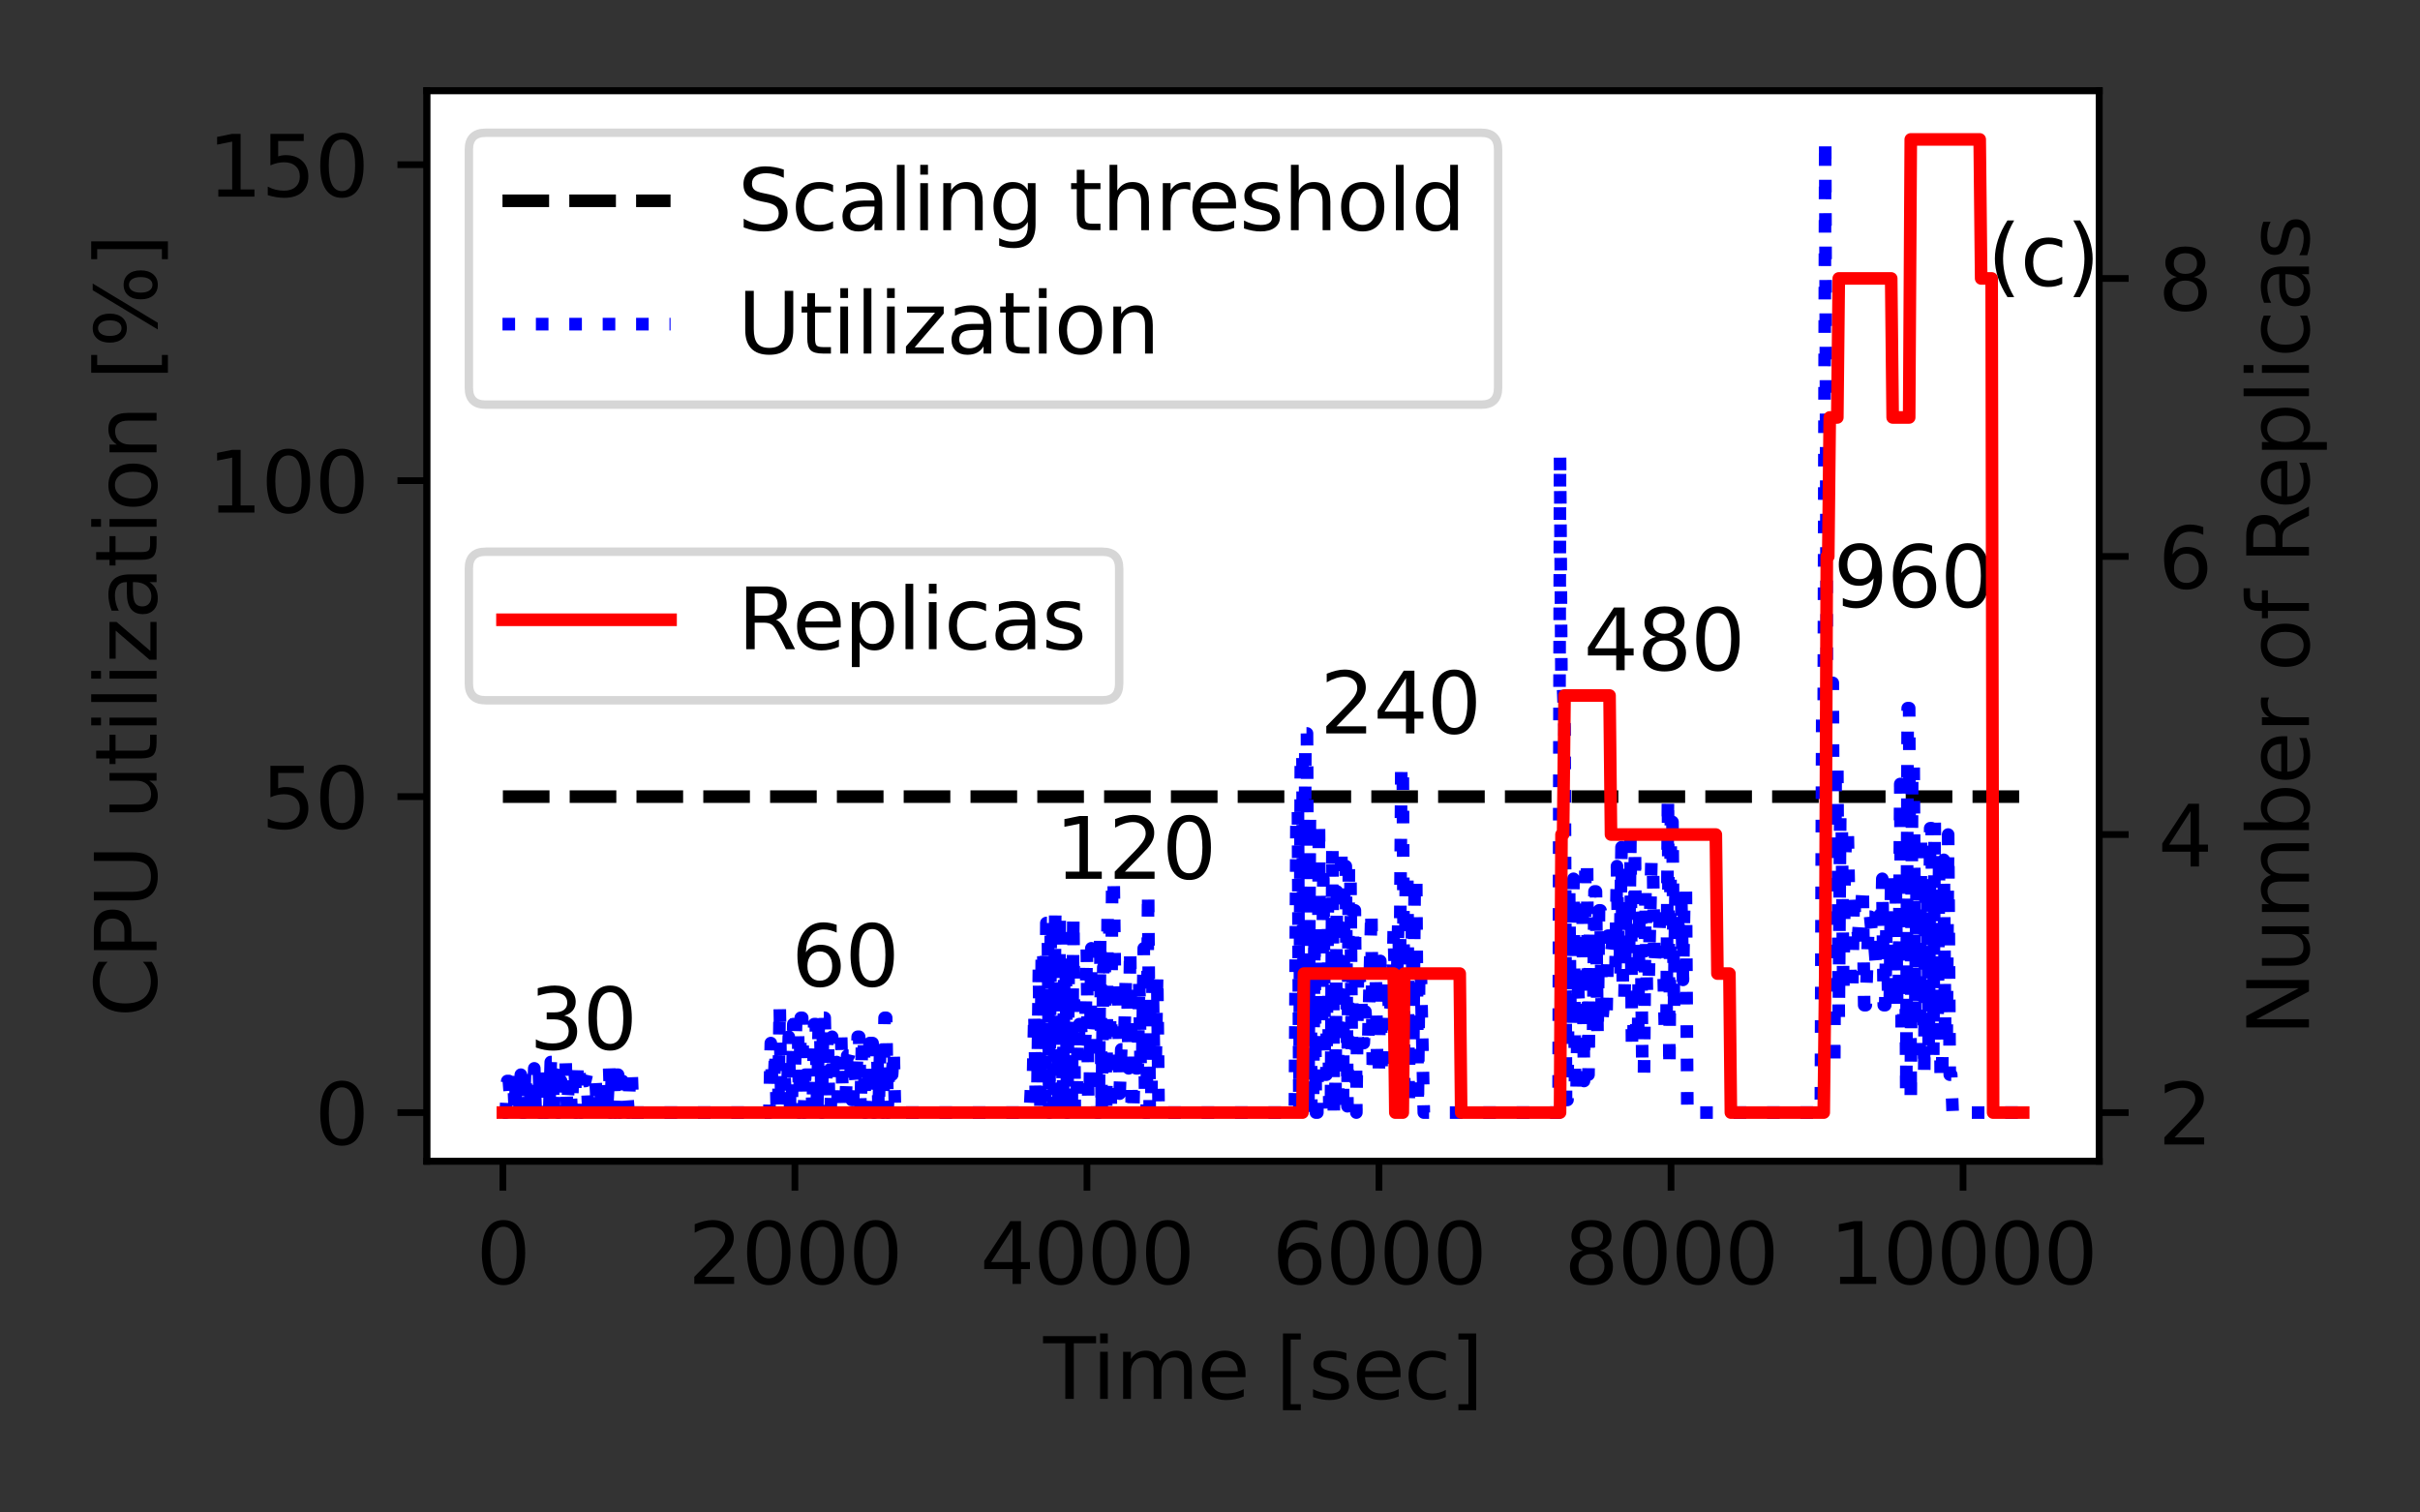 <?xml version="1.0" encoding="utf-8" standalone="no"?>
<!DOCTYPE svg PUBLIC "-//W3C//DTD SVG 1.1//EN"
  "http://www.w3.org/Graphics/SVG/1.1/DTD/svg11.dtd">
<svg height="180pt" version="1.1" viewBox="0 0 288 180" width="288pt" xmlns="http://www.w3.org/2000/svg" xmlns:xlink="http://www.w3.org/1999/xlink">
 <rect x="0" y="0" width="288" height="180" fill="#333333" stroke="none"/>
 <defs>
  <style type="text/css">*{stroke-linecap:butt;stroke-linejoin:round;}</style>
 </defs>
 <g id="figure_1">
  <g id="patch_1">
   <path d="M 0 180 
L 288 180 
L 288 0 
L 0 0 
z
" style="fill:none;"/>
  </g>
  <g id="axes_1">
   <g id="patch_2">
    <path d="M 50.8 138.2 
L 249.825 138.2 
L 249.825 10.8 
L 50.8 10.8 
z
" style="fill:#ffffff;"/>
   </g>
   <g id="matplotlib.axis_1">
    <g id="xtick_1">
     <g id="line2d_1">
      <defs>
       <path d="M 0 0 
L 0 3.5 
" id="m917720c86f" style="stroke:#000000;stroke-width:0.8;"/>
      </defs>
      <g>
       <use style="stroke:#000000;stroke-width:0.8;" x="59.847" xlink:href="#m917720c86f" y="138.2"/>
      </g>
     </g>
     <g id="text_1">
      <!-- 0 -->
      <g transform="translate(56.665 152.798)scale(0.1 -0.1)">
       <defs>
        <path d="M 2034 4250 
Q 1547 4250 1301 3770 
Q 1056 3291 1056 2328 
Q 1056 1369 1301 889 
Q 1547 409 2034 409 
Q 2525 409 2770 889 
Q 3016 1369 3016 2328 
Q 3016 3291 2770 3770 
Q 2525 4250 2034 4250 
z
M 2034 4750 
Q 2819 4750 3233 4129 
Q 3647 3509 3647 2328 
Q 3647 1150 3233 529 
Q 2819 -91 2034 -91 
Q 1250 -91 836 529 
Q 422 1150 422 2328 
Q 422 3509 836 4129 
Q 1250 4750 2034 4750 
z
" id="DejaVuSans-30" transform="scale(0.016)"/>
       </defs>
       <use xlink:href="#DejaVuSans-30"/>
      </g>
     </g>
    </g>
    <g id="xtick_2">
     <g id="line2d_2">
      <g>
       <use style="stroke:#000000;stroke-width:0.8;" x="94.601" xlink:href="#m917720c86f" y="138.2"/>
      </g>
     </g>
     <g id="text_2">
      <!-- 2000 -->
      <g transform="translate(81.876 152.798)scale(0.1 -0.1)">
       <defs>
        <path d="M 1228 531 
L 3431 531 
L 3431 0 
L 469 0 
L 469 531 
Q 828 903 1448 1529 
Q 2069 2156 2228 2338 
Q 2531 2678 2651 2914 
Q 2772 3150 2772 3378 
Q 2772 3750 2511 3984 
Q 2250 4219 1831 4219 
Q 1534 4219 1204 4116 
Q 875 4013 500 3803 
L 500 4441 
Q 881 4594 1212 4672 
Q 1544 4750 1819 4750 
Q 2544 4750 2975 4387 
Q 3406 4025 3406 3419 
Q 3406 3131 3298 2873 
Q 3191 2616 2906 2266 
Q 2828 2175 2409 1742 
Q 1991 1309 1228 531 
z
" id="DejaVuSans-32" transform="scale(0.016)"/>
       </defs>
       <use xlink:href="#DejaVuSans-32"/>
       <use x="63.623" xlink:href="#DejaVuSans-30"/>
       <use x="127.246" xlink:href="#DejaVuSans-30"/>
       <use x="190.869" xlink:href="#DejaVuSans-30"/>
      </g>
     </g>
    </g>
    <g id="xtick_3">
     <g id="line2d_3">
      <g>
       <use style="stroke:#000000;stroke-width:0.8;" x="129.356" xlink:href="#m917720c86f" y="138.2"/>
      </g>
     </g>
     <g id="text_3">
      <!-- 4000 -->
      <g transform="translate(116.631 152.798)scale(0.1 -0.1)">
       <defs>
        <path d="M 2419 4116 
L 825 1625 
L 2419 1625 
L 2419 4116 
z
M 2253 4666 
L 3047 4666 
L 3047 1625 
L 3713 1625 
L 3713 1100 
L 3047 1100 
L 3047 0 
L 2419 0 
L 2419 1100 
L 313 1100 
L 313 1709 
L 2253 4666 
z
" id="DejaVuSans-34" transform="scale(0.016)"/>
       </defs>
       <use xlink:href="#DejaVuSans-34"/>
       <use x="63.623" xlink:href="#DejaVuSans-30"/>
       <use x="127.246" xlink:href="#DejaVuSans-30"/>
       <use x="190.869" xlink:href="#DejaVuSans-30"/>
      </g>
     </g>
    </g>
    <g id="xtick_4">
     <g id="line2d_4">
      <g>
       <use style="stroke:#000000;stroke-width:0.8;" x="164.11" xlink:href="#m917720c86f" y="138.2"/>
      </g>
     </g>
     <g id="text_4">
      <!-- 6000 -->
      <g transform="translate(151.385 152.798)scale(0.1 -0.1)">
       <defs>
        <path d="M 2113 2584 
Q 1688 2584 1439 2293 
Q 1191 2003 1191 1497 
Q 1191 994 1439 701 
Q 1688 409 2113 409 
Q 2538 409 2786 701 
Q 3034 994 3034 1497 
Q 3034 2003 2786 2293 
Q 2538 2584 2113 2584 
z
M 3366 4563 
L 3366 3988 
Q 3128 4100 2886 4159 
Q 2644 4219 2406 4219 
Q 1781 4219 1451 3797 
Q 1122 3375 1075 2522 
Q 1259 2794 1537 2939 
Q 1816 3084 2150 3084 
Q 2853 3084 3261 2657 
Q 3669 2231 3669 1497 
Q 3669 778 3244 343 
Q 2819 -91 2113 -91 
Q 1303 -91 875 529 
Q 447 1150 447 2328 
Q 447 3434 972 4092 
Q 1497 4750 2381 4750 
Q 2619 4750 2861 4703 
Q 3103 4656 3366 4563 
z
" id="DejaVuSans-36" transform="scale(0.016)"/>
       </defs>
       <use xlink:href="#DejaVuSans-36"/>
       <use x="63.623" xlink:href="#DejaVuSans-30"/>
       <use x="127.246" xlink:href="#DejaVuSans-30"/>
       <use x="190.869" xlink:href="#DejaVuSans-30"/>
      </g>
     </g>
    </g>
    <g id="xtick_5">
     <g id="line2d_5">
      <g>
       <use style="stroke:#000000;stroke-width:0.8;" x="198.865" xlink:href="#m917720c86f" y="138.2"/>
      </g>
     </g>
     <g id="text_5">
      <!-- 8000 -->
      <g transform="translate(186.14 152.798)scale(0.1 -0.1)">
       <defs>
        <path d="M 2034 2216 
Q 1584 2216 1326 1975 
Q 1069 1734 1069 1313 
Q 1069 891 1326 650 
Q 1584 409 2034 409 
Q 2484 409 2743 651 
Q 3003 894 3003 1313 
Q 3003 1734 2745 1975 
Q 2488 2216 2034 2216 
z
M 1403 2484 
Q 997 2584 770 2862 
Q 544 3141 544 3541 
Q 544 4100 942 4425 
Q 1341 4750 2034 4750 
Q 2731 4750 3128 4425 
Q 3525 4100 3525 3541 
Q 3525 3141 3298 2862 
Q 3072 2584 2669 2484 
Q 3125 2378 3379 2068 
Q 3634 1759 3634 1313 
Q 3634 634 3220 271 
Q 2806 -91 2034 -91 
Q 1263 -91 848 271 
Q 434 634 434 1313 
Q 434 1759 690 2068 
Q 947 2378 1403 2484 
z
M 1172 3481 
Q 1172 3119 1398 2916 
Q 1625 2713 2034 2713 
Q 2441 2713 2670 2916 
Q 2900 3119 2900 3481 
Q 2900 3844 2670 4047 
Q 2441 4250 2034 4250 
Q 1625 4250 1398 4047 
Q 1172 3844 1172 3481 
z
" id="DejaVuSans-38" transform="scale(0.016)"/>
       </defs>
       <use xlink:href="#DejaVuSans-38"/>
       <use x="63.623" xlink:href="#DejaVuSans-30"/>
       <use x="127.246" xlink:href="#DejaVuSans-30"/>
       <use x="190.869" xlink:href="#DejaVuSans-30"/>
      </g>
     </g>
    </g>
    <g id="xtick_6">
     <g id="line2d_6">
      <g>
       <use style="stroke:#000000;stroke-width:0.8;" x="233.619" xlink:href="#m917720c86f" y="138.2"/>
      </g>
     </g>
     <g id="text_6">
      <!-- 10000 -->
      <g transform="translate(217.713 152.798)scale(0.1 -0.1)">
       <defs>
        <path d="M 794 531 
L 1825 531 
L 1825 4091 
L 703 3866 
L 703 4441 
L 1819 4666 
L 2450 4666 
L 2450 531 
L 3481 531 
L 3481 0 
L 794 0 
L 794 531 
z
" id="DejaVuSans-31" transform="scale(0.016)"/>
       </defs>
       <use xlink:href="#DejaVuSans-31"/>
       <use x="63.623" xlink:href="#DejaVuSans-30"/>
       <use x="127.246" xlink:href="#DejaVuSans-30"/>
       <use x="190.869" xlink:href="#DejaVuSans-30"/>
       <use x="254.492" xlink:href="#DejaVuSans-30"/>
      </g>
     </g>
    </g>
    <g id="text_7">
     <!-- Time [sec] -->
     <g transform="translate(124.158 166.477)scale(0.1 -0.1)">
      <defs>
       <path d="M -19 4666 
L 3928 4666 
L 3928 4134 
L 2272 4134 
L 2272 0 
L 1638 0 
L 1638 4134 
L -19 4134 
L -19 4666 
z
" id="DejaVuSans-54" transform="scale(0.016)"/>
       <path d="M 603 3500 
L 1178 3500 
L 1178 0 
L 603 0 
L 603 3500 
z
M 603 4863 
L 1178 4863 
L 1178 4134 
L 603 4134 
L 603 4863 
z
" id="DejaVuSans-69" transform="scale(0.016)"/>
       <path d="M 3328 2828 
Q 3544 3216 3844 3400 
Q 4144 3584 4550 3584 
Q 5097 3584 5394 3201 
Q 5691 2819 5691 2113 
L 5691 0 
L 5113 0 
L 5113 2094 
Q 5113 2597 4934 2840 
Q 4756 3084 4391 3084 
Q 3944 3084 3684 2787 
Q 3425 2491 3425 1978 
L 3425 0 
L 2847 0 
L 2847 2094 
Q 2847 2600 2669 2842 
Q 2491 3084 2119 3084 
Q 1678 3084 1418 2786 
Q 1159 2488 1159 1978 
L 1159 0 
L 581 0 
L 581 3500 
L 1159 3500 
L 1159 2956 
Q 1356 3278 1631 3431 
Q 1906 3584 2284 3584 
Q 2666 3584 2933 3390 
Q 3200 3197 3328 2828 
z
" id="DejaVuSans-6d" transform="scale(0.016)"/>
       <path d="M 3597 1894 
L 3597 1613 
L 953 1613 
Q 991 1019 1311 708 
Q 1631 397 2203 397 
Q 2534 397 2845 478 
Q 3156 559 3463 722 
L 3463 178 
Q 3153 47 2828 -22 
Q 2503 -91 2169 -91 
Q 1331 -91 842 396 
Q 353 884 353 1716 
Q 353 2575 817 3079 
Q 1281 3584 2069 3584 
Q 2775 3584 3186 3129 
Q 3597 2675 3597 1894 
z
M 3022 2063 
Q 3016 2534 2758 2815 
Q 2500 3097 2075 3097 
Q 1594 3097 1305 2825 
Q 1016 2553 972 2059 
L 3022 2063 
z
" id="DejaVuSans-65" transform="scale(0.016)"/>
       <path id="DejaVuSans-20" transform="scale(0.016)"/>
       <path d="M 550 4863 
L 1875 4863 
L 1875 4416 
L 1125 4416 
L 1125 -397 
L 1875 -397 
L 1875 -844 
L 550 -844 
L 550 4863 
z
" id="DejaVuSans-5b" transform="scale(0.016)"/>
       <path d="M 2834 3397 
L 2834 2853 
Q 2591 2978 2328 3040 
Q 2066 3103 1784 3103 
Q 1356 3103 1142 2972 
Q 928 2841 928 2578 
Q 928 2378 1081 2264 
Q 1234 2150 1697 2047 
L 1894 2003 
Q 2506 1872 2764 1633 
Q 3022 1394 3022 966 
Q 3022 478 2636 193 
Q 2250 -91 1575 -91 
Q 1294 -91 989 -36 
Q 684 19 347 128 
L 347 722 
Q 666 556 975 473 
Q 1284 391 1588 391 
Q 1994 391 2212 530 
Q 2431 669 2431 922 
Q 2431 1156 2273 1281 
Q 2116 1406 1581 1522 
L 1381 1569 
Q 847 1681 609 1914 
Q 372 2147 372 2553 
Q 372 3047 722 3315 
Q 1072 3584 1716 3584 
Q 2034 3584 2315 3537 
Q 2597 3491 2834 3397 
z
" id="DejaVuSans-73" transform="scale(0.016)"/>
       <path d="M 3122 3366 
L 3122 2828 
Q 2878 2963 2633 3030 
Q 2388 3097 2138 3097 
Q 1578 3097 1268 2742 
Q 959 2388 959 1747 
Q 959 1106 1268 751 
Q 1578 397 2138 397 
Q 2388 397 2633 464 
Q 2878 531 3122 666 
L 3122 134 
Q 2881 22 2623 -34 
Q 2366 -91 2075 -91 
Q 1284 -91 818 406 
Q 353 903 353 1747 
Q 353 2603 823 3093 
Q 1294 3584 2113 3584 
Q 2378 3584 2631 3529 
Q 2884 3475 3122 3366 
z
" id="DejaVuSans-63" transform="scale(0.016)"/>
       <path d="M 1947 4863 
L 1947 -844 
L 622 -844 
L 622 -397 
L 1369 -397 
L 1369 4416 
L 622 4416 
L 622 4863 
L 1947 4863 
z
" id="DejaVuSans-5d" transform="scale(0.016)"/>
      </defs>
      <use xlink:href="#DejaVuSans-54"/>
      <use x="57.959" xlink:href="#DejaVuSans-69"/>
      <use x="85.742" xlink:href="#DejaVuSans-6d"/>
      <use x="183.154" xlink:href="#DejaVuSans-65"/>
      <use x="244.678" xlink:href="#DejaVuSans-20"/>
      <use x="276.465" xlink:href="#DejaVuSans-5b"/>
      <use x="315.479" xlink:href="#DejaVuSans-73"/>
      <use x="367.578" xlink:href="#DejaVuSans-65"/>
      <use x="429.102" xlink:href="#DejaVuSans-63"/>
      <use x="484.082" xlink:href="#DejaVuSans-5d"/>
     </g>
    </g>
   </g>
   <g id="matplotlib.axis_2">
    <g id="ytick_1">
     <g id="line2d_7">
      <defs>
       <path d="M 0 0 
L -3.5 0 
" id="m2ec12f13f8" style="stroke:#000000;stroke-width:0.8;"/>
      </defs>
      <g>
       <use style="stroke:#000000;stroke-width:0.8;" x="50.8" xlink:href="#m2ec12f13f8" y="132.409"/>
      </g>
     </g>
     <g id="text_8">
      <!-- 0 -->
      <g transform="translate(37.438 136.208)scale(0.1 -0.1)">
       <use xlink:href="#DejaVuSans-30"/>
      </g>
     </g>
    </g>
    <g id="ytick_2">
     <g id="line2d_8">
      <g>
       <use style="stroke:#000000;stroke-width:0.8;" x="50.8" xlink:href="#m2ec12f13f8" y="94.806"/>
      </g>
     </g>
     <g id="text_9">
      <!-- 50 -->
      <g transform="translate(31.075 98.605)scale(0.1 -0.1)">
       <defs>
        <path d="M 691 4666 
L 3169 4666 
L 3169 4134 
L 1269 4134 
L 1269 2991 
Q 1406 3038 1543 3061 
Q 1681 3084 1819 3084 
Q 2600 3084 3056 2656 
Q 3513 2228 3513 1497 
Q 3513 744 3044 326 
Q 2575 -91 1722 -91 
Q 1428 -91 1123 -41 
Q 819 9 494 109 
L 494 744 
Q 775 591 1075 516 
Q 1375 441 1709 441 
Q 2250 441 2565 725 
Q 2881 1009 2881 1497 
Q 2881 1984 2565 2268 
Q 2250 2553 1709 2553 
Q 1456 2553 1204 2497 
Q 953 2441 691 2322 
L 691 4666 
z
" id="DejaVuSans-35" transform="scale(0.016)"/>
       </defs>
       <use xlink:href="#DejaVuSans-35"/>
       <use x="63.623" xlink:href="#DejaVuSans-30"/>
      </g>
     </g>
    </g>
    <g id="ytick_3">
     <g id="line2d_9">
      <g>
       <use style="stroke:#000000;stroke-width:0.8;" x="50.8" xlink:href="#m2ec12f13f8" y="57.202"/>
      </g>
     </g>
     <g id="text_10">
      <!-- 100 -->
      <g transform="translate(24.712 61.002)scale(0.1 -0.1)">
       <use xlink:href="#DejaVuSans-31"/>
       <use x="63.623" xlink:href="#DejaVuSans-30"/>
       <use x="127.246" xlink:href="#DejaVuSans-30"/>
      </g>
     </g>
    </g>
    <g id="ytick_4">
     <g id="line2d_10">
      <g>
       <use style="stroke:#000000;stroke-width:0.8;" x="50.8" xlink:href="#m2ec12f13f8" y="19.599"/>
      </g>
     </g>
     <g id="text_11">
      <!-- 150 -->
      <g transform="translate(24.712 23.398)scale(0.1 -0.1)">
       <use xlink:href="#DejaVuSans-31"/>
       <use x="63.623" xlink:href="#DejaVuSans-35"/>
       <use x="127.246" xlink:href="#DejaVuSans-30"/>
      </g>
     </g>
    </g>
    <g id="text_12">
     <!-- CPU utilization [%] -->
     <g transform="translate(18.633 121.058)rotate(-90)scale(0.1 -0.1)">
      <defs>
       <path d="M 4122 4306 
L 4122 3641 
Q 3803 3938 3442 4084 
Q 3081 4231 2675 4231 
Q 1875 4231 1450 3742 
Q 1025 3253 1025 2328 
Q 1025 1406 1450 917 
Q 1875 428 2675 428 
Q 3081 428 3442 575 
Q 3803 722 4122 1019 
L 4122 359 
Q 3791 134 3420 21 
Q 3050 -91 2638 -91 
Q 1578 -91 968 557 
Q 359 1206 359 2328 
Q 359 3453 968 4101 
Q 1578 4750 2638 4750 
Q 3056 4750 3426 4639 
Q 3797 4528 4122 4306 
z
" id="DejaVuSans-43" transform="scale(0.016)"/>
       <path d="M 1259 4147 
L 1259 2394 
L 2053 2394 
Q 2494 2394 2734 2622 
Q 2975 2850 2975 3272 
Q 2975 3691 2734 3919 
Q 2494 4147 2053 4147 
L 1259 4147 
z
M 628 4666 
L 2053 4666 
Q 2838 4666 3239 4311 
Q 3641 3956 3641 3272 
Q 3641 2581 3239 2228 
Q 2838 1875 2053 1875 
L 1259 1875 
L 1259 0 
L 628 0 
L 628 4666 
z
" id="DejaVuSans-50" transform="scale(0.016)"/>
       <path d="M 556 4666 
L 1191 4666 
L 1191 1831 
Q 1191 1081 1462 751 
Q 1734 422 2344 422 
Q 2950 422 3222 751 
Q 3494 1081 3494 1831 
L 3494 4666 
L 4128 4666 
L 4128 1753 
Q 4128 841 3676 375 
Q 3225 -91 2344 -91 
Q 1459 -91 1007 375 
Q 556 841 556 1753 
L 556 4666 
z
" id="DejaVuSans-55" transform="scale(0.016)"/>
       <path d="M 544 1381 
L 544 3500 
L 1119 3500 
L 1119 1403 
Q 1119 906 1312 657 
Q 1506 409 1894 409 
Q 2359 409 2629 706 
Q 2900 1003 2900 1516 
L 2900 3500 
L 3475 3500 
L 3475 0 
L 2900 0 
L 2900 538 
Q 2691 219 2414 64 
Q 2138 -91 1772 -91 
Q 1169 -91 856 284 
Q 544 659 544 1381 
z
M 1991 3584 
L 1991 3584 
z
" id="DejaVuSans-75" transform="scale(0.016)"/>
       <path d="M 1172 4494 
L 1172 3500 
L 2356 3500 
L 2356 3053 
L 1172 3053 
L 1172 1153 
Q 1172 725 1289 603 
Q 1406 481 1766 481 
L 2356 481 
L 2356 0 
L 1766 0 
Q 1100 0 847 248 
Q 594 497 594 1153 
L 594 3053 
L 172 3053 
L 172 3500 
L 594 3500 
L 594 4494 
L 1172 4494 
z
" id="DejaVuSans-74" transform="scale(0.016)"/>
       <path d="M 603 4863 
L 1178 4863 
L 1178 0 
L 603 0 
L 603 4863 
z
" id="DejaVuSans-6c" transform="scale(0.016)"/>
       <path d="M 353 3500 
L 3084 3500 
L 3084 2975 
L 922 459 
L 3084 459 
L 3084 0 
L 275 0 
L 275 525 
L 2438 3041 
L 353 3041 
L 353 3500 
z
" id="DejaVuSans-7a" transform="scale(0.016)"/>
       <path d="M 2194 1759 
Q 1497 1759 1228 1600 
Q 959 1441 959 1056 
Q 959 750 1161 570 
Q 1363 391 1709 391 
Q 2188 391 2477 730 
Q 2766 1069 2766 1631 
L 2766 1759 
L 2194 1759 
z
M 3341 1997 
L 3341 0 
L 2766 0 
L 2766 531 
Q 2569 213 2275 61 
Q 1981 -91 1556 -91 
Q 1019 -91 701 211 
Q 384 513 384 1019 
Q 384 1609 779 1909 
Q 1175 2209 1959 2209 
L 2766 2209 
L 2766 2266 
Q 2766 2663 2505 2880 
Q 2244 3097 1772 3097 
Q 1472 3097 1187 3025 
Q 903 2953 641 2809 
L 641 3341 
Q 956 3463 1253 3523 
Q 1550 3584 1831 3584 
Q 2591 3584 2966 3190 
Q 3341 2797 3341 1997 
z
" id="DejaVuSans-61" transform="scale(0.016)"/>
       <path d="M 1959 3097 
Q 1497 3097 1228 2736 
Q 959 2375 959 1747 
Q 959 1119 1226 758 
Q 1494 397 1959 397 
Q 2419 397 2687 759 
Q 2956 1122 2956 1747 
Q 2956 2369 2687 2733 
Q 2419 3097 1959 3097 
z
M 1959 3584 
Q 2709 3584 3137 3096 
Q 3566 2609 3566 1747 
Q 3566 888 3137 398 
Q 2709 -91 1959 -91 
Q 1206 -91 779 398 
Q 353 888 353 1747 
Q 353 2609 779 3096 
Q 1206 3584 1959 3584 
z
" id="DejaVuSans-6f" transform="scale(0.016)"/>
       <path d="M 3513 2113 
L 3513 0 
L 2938 0 
L 2938 2094 
Q 2938 2591 2744 2837 
Q 2550 3084 2163 3084 
Q 1697 3084 1428 2787 
Q 1159 2491 1159 1978 
L 1159 0 
L 581 0 
L 581 3500 
L 1159 3500 
L 1159 2956 
Q 1366 3272 1645 3428 
Q 1925 3584 2291 3584 
Q 2894 3584 3203 3211 
Q 3513 2838 3513 2113 
z
" id="DejaVuSans-6e" transform="scale(0.016)"/>
       <path d="M 4653 2053 
Q 4381 2053 4226 1822 
Q 4072 1591 4072 1178 
Q 4072 772 4226 539 
Q 4381 306 4653 306 
Q 4919 306 5073 539 
Q 5228 772 5228 1178 
Q 5228 1588 5073 1820 
Q 4919 2053 4653 2053 
z
M 4653 2450 
Q 5147 2450 5437 2106 
Q 5728 1763 5728 1178 
Q 5728 594 5436 251 
Q 5144 -91 4653 -91 
Q 4153 -91 3862 251 
Q 3572 594 3572 1178 
Q 3572 1766 3864 2108 
Q 4156 2450 4653 2450 
z
M 1428 4353 
Q 1159 4353 1004 4120 
Q 850 3888 850 3481 
Q 850 3069 1003 2837 
Q 1156 2606 1428 2606 
Q 1700 2606 1854 2837 
Q 2009 3069 2009 3481 
Q 2009 3884 1853 4118 
Q 1697 4353 1428 4353 
z
M 4250 4750 
L 4750 4750 
L 1831 -91 
L 1331 -91 
L 4250 4750 
z
M 1428 4750 
Q 1922 4750 2215 4408 
Q 2509 4066 2509 3481 
Q 2509 2891 2217 2550 
Q 1925 2209 1428 2209 
Q 931 2209 642 2551 
Q 353 2894 353 3481 
Q 353 4063 643 4406 
Q 934 4750 1428 4750 
z
" id="DejaVuSans-25" transform="scale(0.016)"/>
      </defs>
      <use xlink:href="#DejaVuSans-43"/>
      <use x="69.824" xlink:href="#DejaVuSans-50"/>
      <use x="130.127" xlink:href="#DejaVuSans-55"/>
      <use x="203.32" xlink:href="#DejaVuSans-20"/>
      <use x="235.107" xlink:href="#DejaVuSans-75"/>
      <use x="298.486" xlink:href="#DejaVuSans-74"/>
      <use x="337.695" xlink:href="#DejaVuSans-69"/>
      <use x="365.479" xlink:href="#DejaVuSans-6c"/>
      <use x="393.262" xlink:href="#DejaVuSans-69"/>
      <use x="421.045" xlink:href="#DejaVuSans-7a"/>
      <use x="473.535" xlink:href="#DejaVuSans-61"/>
      <use x="534.814" xlink:href="#DejaVuSans-74"/>
      <use x="574.023" xlink:href="#DejaVuSans-69"/>
      <use x="601.807" xlink:href="#DejaVuSans-6f"/>
      <use x="662.988" xlink:href="#DejaVuSans-6e"/>
      <use x="726.367" xlink:href="#DejaVuSans-20"/>
      <use x="758.154" xlink:href="#DejaVuSans-5b"/>
      <use x="797.168" xlink:href="#DejaVuSans-25"/>
      <use x="892.188" xlink:href="#DejaVuSans-5d"/>
     </g>
    </g>
   </g>
   <g id="line2d_11">
    <path clip-path="url(#p8b744ca946)" d="M 59.847 94.806 
L 240.778 94.806 
L 240.778 94.806 
" style="fill:none;stroke:#000000;stroke-dasharray:5.55,2.4;stroke-dashoffset:0;stroke-width:1.5;"/>
   </g>
   <g id="line2d_12">
    <path clip-path="url(#p8b744ca946)" d="M 59.847 132.409 
L 60.194 132.409 
L 60.368 128.649 
L 60.559 128.649 
L 60.733 130.905 
L 60.907 127.897 
L 61.08 127.897 
L 61.272 132.409 
L 61.445 127.897 
L 61.619 127.897 
L 61.793 132.409 
L 61.984 127.897 
L 62.158 132.409 
L 62.332 132.409 
L 62.505 127.145 
L 62.696 132.409 
L 62.87 132.409 
L 63.044 128.649 
L 63.218 132.409 
L 63.409 132.409 
L 63.583 127.145 
L 63.756 132.409 
L 63.93 132.409 
L 64.121 127.145 
L 64.295 132.409 
L 64.469 132.409 
L 64.643 128.649 
L 64.834 132.409 
L 65.008 132.409 
L 65.181 127.145 
L 65.355 132.409 
L 65.546 126.393 
L 65.72 126.393 
L 65.894 132.409 
L 66.068 127.897 
L 66.259 127.897 
L 66.433 132.409 
L 66.606 128.649 
L 66.78 128.649 
L 66.971 130.905 
L 67.145 126.393 
L 67.319 126.393 
L 67.493 132.409 
L 67.684 128.649 
L 67.857 128.649 
L 68.031 132.409 
L 68.222 127.145 
L 68.396 127.145 
L 68.57 132.409 
L 68.744 126.393 
L 68.935 126.393 
L 69.109 132.409 
L 69.282 129.401 
L 69.456 128.649 
L 69.647 128.649 
L 69.821 127.897 
L 69.995 131.657 
L 70.169 131.657 
L 70.36 130.905 
L 70.534 132.409 
L 70.707 132.409 
L 70.881 128.649 
L 71.072 132.409 
L 71.246 132.409 
L 71.42 128.649 
L 71.594 132.409 
L 71.785 132.409 
L 71.959 129.401 
L 72.132 130.905 
L 72.306 130.905 
L 72.497 127.145 
L 72.671 132.409 
L 72.845 127.145 
L 73.019 127.145 
L 73.21 132.409 
L 73.383 127.897 
L 73.557 127.897 
L 73.731 132.409 
L 73.922 128.649 
L 74.096 128.649 
L 74.27 130.153 
L 74.635 130.153 
L 74.808 132.409 
L 74.982 127.145 
L 75.156 127.145 
L 75.347 132.409 
L 91.56 132.409 
L 91.734 124.136 
L 91.908 129.401 
L 92.081 129.401 
L 92.273 124.888 
L 92.446 132.409 
L 92.62 132.409 
L 92.794 119.624 
L 92.985 131.657 
L 93.159 131.657 
L 93.333 127.897 
L 93.506 130.153 
L 93.697 130.153 
L 93.871 123.384 
L 94.045 132.409 
L 94.219 132.409 
L 94.41 121.88 
L 94.584 127.897 
L 94.757 121.128 
L 94.949 121.128 
L 95.122 132.409 
L 95.296 121.128 
L 95.47 121.128 
L 95.661 132.409 
L 95.835 127.897 
L 96.547 127.897 
L 96.721 132.409 
L 96.895 121.88 
L 97.086 121.88 
L 97.26 132.409 
L 97.434 121.88 
L 97.607 121.88 
L 97.798 132.409 
L 97.972 121.128 
L 98.146 121.128 
L 98.32 128.649 
L 98.511 122.632 
L 98.685 132.409 
L 98.858 132.409 
L 99.032 123.384 
L 99.223 128.649 
L 99.397 128.649 
L 99.571 126.393 
L 99.745 132.409 
L 99.936 132.409 
L 100.11 123.384 
L 100.283 130.905 
L 100.648 130.905 
L 100.822 125.64 
L 100.996 125.64 
L 101.17 124.888 
L 101.361 130.905 
L 101.535 130.905 
L 101.708 127.145 
L 101.882 129.401 
L 102.073 123.384 
L 102.247 123.384 
L 102.421 132.409 
L 102.595 123.384 
L 102.786 123.384 
L 102.96 132.409 
L 103.133 128.649 
L 103.307 128.649 
L 103.498 124.136 
L 103.846 124.136 
L 104.02 132.409 
L 104.211 124.136 
L 104.384 124.136 
L 104.558 132.409 
L 104.749 124.888 
L 104.923 124.888 
L 105.097 132.409 
L 105.271 121.128 
L 105.462 121.128 
L 105.636 132.409 
L 105.809 126.393 
L 105.983 127.897 
L 106.174 127.897 
L 106.348 124.888 
L 106.522 132.409 
L 122.561 132.409 
L 122.735 128.649 
L 122.926 128.649 
L 123.1 120.376 
L 123.274 130.905 
L 123.447 130.905 
L 123.638 115.112 
L 123.812 132.409 
L 123.986 112.855 
L 124.16 112.855 
L 124.351 132.409 
L 124.525 109.847 
L 124.698 109.847 
L 124.872 132.409 
L 125.063 109.847 
L 125.237 109.847 
L 125.411 132.409 
L 125.585 108.343 
L 125.776 108.343 
L 125.95 132.409 
L 126.123 109.095 
L 126.297 109.095 
L 126.488 132.409 
L 126.662 115.112 
L 126.836 115.112 
L 127.01 132.409 
L 127.201 113.607 
L 127.375 132.409 
L 127.548 132.409 
L 127.739 109.095 
L 127.913 132.409 
L 128.087 132.409 
L 128.261 123.384 
L 128.452 121.88 
L 128.626 121.88 
L 128.799 124.888 
L 128.973 123.384 
L 129.164 123.384 
L 129.338 112.855 
L 129.512 130.905 
L 129.686 130.905 
L 129.877 112.855 
L 130.051 123.384 
L 130.224 123.384 
L 130.398 121.128 
L 130.589 132.409 
L 130.763 132.409 
L 130.937 111.351 
L 131.111 132.409 
L 131.302 115.112 
L 131.476 115.112 
L 131.649 132.409 
L 131.823 108.343 
L 132.014 108.343 
L 132.188 132.409 
L 132.362 104.583 
L 132.536 104.583 
L 132.727 119.624 
L 132.901 118.12 
L 133.074 118.12 
L 133.248 130.153 
L 133.439 124.888 
L 133.613 124.888 
L 133.787 124.136 
L 133.978 116.616 
L 134.152 116.616 
L 134.325 127.145 
L 134.499 112.855 
L 134.69 132.409 
L 134.864 132.409 
L 135.038 124.888 
L 135.212 127.145 
L 135.403 127.145 
L 135.577 116.616 
L 135.75 127.145 
L 135.924 127.145 
L 136.115 112.855 
L 136.289 132.409 
L 136.463 132.409 
L 136.637 106.087 
L 136.828 132.409 
L 137.002 132.409 
L 137.175 116.616 
L 137.349 126.393 
L 137.54 126.393 
L 137.714 115.864 
L 137.888 132.409 
L 154.101 132.409 
L 154.292 96.31 
L 154.466 96.31 
L 154.639 132.409 
L 154.813 89.541 
L 155.004 89.541 
L 155.178 132.409 
L 155.352 87.285 
L 155.543 87.285 
L 155.717 130.905 
L 155.891 97.062 
L 156.064 132.409 
L 156.256 132.409 
L 156.429 111.351 
L 156.603 132.409 
L 156.777 132.409 
L 156.968 97.814 
L 157.142 121.88 
L 157.316 121.88 
L 157.489 104.583 
L 157.68 127.897 
L 157.854 127.897 
L 158.028 107.591 
L 158.202 132.409 
L 158.393 132.409 
L 158.567 100.822 
L 158.74 132.409 
L 158.914 132.409 
L 159.105 106.087 
L 159.279 132.409 
L 159.453 132.409 
L 159.627 100.822 
L 159.818 132.409 
L 159.992 103.079 
L 160.165 103.079 
L 160.357 131.657 
L 160.53 103.079 
L 160.704 103.079 
L 160.878 124.888 
L 161.069 108.343 
L 161.243 108.343 
L 161.417 132.409 
L 161.59 116.616 
L 161.781 116.616 
L 161.955 117.368 
L 162.129 124.136 
L 162.303 124.136 
L 162.494 120.376 
L 162.668 123.384 
L 162.841 123.384 
L 163.206 108.343 
L 163.38 127.897 
L 163.554 127.897 
L 163.728 115.864 
L 163.919 127.897 
L 164.093 127.897 
L 164.266 114.36 
L 164.44 127.897 
L 164.631 127.897 
L 164.805 116.616 
L 165.153 116.616 
L 165.344 121.128 
L 165.518 119.624 
L 165.691 119.624 
L 165.865 110.599 
L 166.056 118.12 
L 166.23 118.12 
L 166.404 109.847 
L 166.595 116.616 
L 166.769 91.045 
L 166.943 91.045 
L 167.116 129.401 
L 167.307 103.831 
L 167.481 103.831 
L 167.655 131.657 
L 167.829 110.599 
L 168.02 110.599 
L 168.194 124.888 
L 168.367 104.583 
L 168.541 104.583 
L 168.732 131.657 
L 168.906 115.112 
L 169.08 115.112 
L 169.445 132.409 
L 185.484 132.409 
L 185.658 54.194 
L 185.832 82.021 
L 186.023 82.021 
L 186.196 86.533 
L 186.37 130.905 
L 186.544 130.905 
L 186.735 105.335 
L 186.909 121.88 
L 187.083 121.88 
L 187.257 104.583 
L 187.448 130.153 
L 187.621 130.153 
L 187.795 117.368 
L 187.969 121.128 
L 188.16 106.839 
L 188.334 106.839 
L 188.508 128.649 
L 188.681 102.326 
L 188.873 102.326 
L 189.046 127.897 
L 189.22 110.599 
L 189.411 110.599 
L 189.585 123.384 
L 189.759 106.087 
L 189.933 106.087 
L 190.124 123.384 
L 190.298 108.343 
L 190.471 108.343 
L 190.645 121.88 
L 190.836 119.624 
L 191.01 119.624 
L 191.184 121.128 
L 191.358 111.351 
L 191.549 111.351 
L 191.722 113.607 
L 191.896 112.103 
L 192.07 115.112 
L 192.261 115.112 
L 192.435 103.079 
L 192.609 114.36 
L 192.782 114.36 
L 192.974 100.822 
L 193.147 118.872 
L 193.321 118.872 
L 193.512 109.095 
L 193.686 114.36 
L 193.86 114.36 
L 194.034 100.07 
L 194.225 124.888 
L 194.399 124.888 
L 194.572 100.822 
L 194.746 124.136 
L 194.937 124.136 
L 195.111 107.591 
L 195.285 109.847 
L 195.459 127.897 
L 195.65 127.897 
L 195.823 106.087 
L 195.997 118.12 
L 196.171 118.12 
L 196.536 102.326 
L 196.71 102.326 
L 196.901 115.112 
L 197.075 112.103 
L 197.422 112.103 
L 197.613 107.591 
L 197.787 107.591 
L 198.135 122.632 
L 198.326 122.632 
L 198.5 94.806 
L 198.673 127.145 
L 198.847 97.814 
L 199.038 97.814 
L 199.212 120.376 
L 199.386 106.839 
L 199.56 106.839 
L 199.751 110.599 
L 199.925 107.591 
L 200.098 107.591 
L 200.289 116.616 
L 200.463 106.087 
L 200.637 106.087 
L 200.811 132.409 
L 216.694 132.409 
L 216.867 83.525 
L 217.041 83.525 
L 217.215 16.591 
L 217.406 79.012 
L 217.58 79.012 
L 217.754 79.764 
L 217.927 81.269 
L 218.118 81.269 
L 218.292 127.145 
L 218.466 91.045 
L 218.657 91.045 
L 218.831 121.128 
L 219.005 97.062 
L 219.179 97.062 
L 219.37 118.12 
L 219.543 103.079 
L 219.717 98.566 
L 219.891 98.566 
L 220.256 118.12 
L 220.43 118.12 
L 220.621 106.087 
L 220.795 109.847 
L 220.968 109.847 
L 221.142 111.351 
L 221.333 108.343 
L 221.507 108.343 
L 221.681 105.335 
L 221.855 119.624 
L 222.046 119.624 
L 222.393 109.095 
L 222.567 109.095 
L 222.932 112.855 
L 223.106 112.855 
L 223.28 115.112 
L 223.471 109.095 
L 223.644 115.112 
L 223.818 115.112 
L 224.009 104.583 
L 224.183 119.624 
L 224.357 119.624 
L 224.531 108.343 
L 224.722 119.624 
L 224.896 119.624 
L 225.069 103.831 
L 225.243 119.624 
L 225.434 119.624 
L 225.608 104.583 
L 225.782 119.624 
L 225.973 119.624 
L 226.147 93.302 
L 226.321 123.384 
L 226.494 123.384 
L 226.685 93.302 
L 226.859 130.153 
L 227.033 84.277 
L 227.207 84.277 
L 227.398 130.905 
L 227.572 91.045 
L 227.745 91.045 
L 227.919 121.128 
L 228.11 103.831 
L 228.284 103.831 
L 228.458 124.888 
L 228.632 99.318 
L 228.823 99.318 
L 228.997 127.897 
L 229.17 105.335 
L 229.362 105.335 
L 229.535 124.888 
L 229.709 98.566 
L 229.883 98.566 
L 230.074 125.64 
L 230.248 97.814 
L 230.422 121.128 
L 230.595 121.128 
L 230.786 101.574 
L 230.96 128.649 
L 231.134 128.649 
L 231.325 102.326 
L 231.499 124.136 
L 231.673 124.136 
L 231.847 99.318 
L 232.038 127.897 
L 232.211 127.897 
L 232.385 132.409 
L 240.778 132.409 
L 240.778 132.409 
" style="fill:none;stroke:#0000ff;stroke-dasharray:1.5,2.475;stroke-dashoffset:0;stroke-width:1.5;"/>
   </g>
   <g id="patch_3">
    <path d="M 50.8 138.2 
L 50.8 10.8 
" style="fill:none;stroke:#000000;stroke-linecap:square;stroke-linejoin:miter;stroke-width:0.8;"/>
   </g>
   <g id="patch_4">
    <path d="M 249.825 138.2 
L 249.825 10.8 
" style="fill:none;stroke:#000000;stroke-linecap:square;stroke-linejoin:miter;stroke-width:0.8;"/>
   </g>
   <g id="patch_5">
    <path d="M 50.8 138.2 
L 249.825 138.2 
" style="fill:none;stroke:#000000;stroke-linecap:square;stroke-linejoin:miter;stroke-width:0.8;"/>
   </g>
   <g id="patch_6">
    <path d="M 50.8 10.8 
L 249.825 10.8 
" style="fill:none;stroke:#000000;stroke-linecap:square;stroke-linejoin:miter;stroke-width:0.8;"/>
   </g>
   <g id="text_13">
    <!-- 30 -->
    <g transform="translate(62.992 124.888)scale(0.1 -0.1)">
     <defs>
      <path d="M 2597 2516 
Q 3050 2419 3304 2112 
Q 3559 1806 3559 1356 
Q 3559 666 3084 287 
Q 2609 -91 1734 -91 
Q 1441 -91 1130 -33 
Q 819 25 488 141 
L 488 750 
Q 750 597 1062 519 
Q 1375 441 1716 441 
Q 2309 441 2620 675 
Q 2931 909 2931 1356 
Q 2931 1769 2642 2001 
Q 2353 2234 1838 2234 
L 1294 2234 
L 1294 2753 
L 1863 2753 
Q 2328 2753 2575 2939 
Q 2822 3125 2822 3475 
Q 2822 3834 2567 4026 
Q 2313 4219 1838 4219 
Q 1578 4219 1281 4162 
Q 984 4106 628 3988 
L 628 4550 
Q 988 4650 1302 4700 
Q 1616 4750 1894 4750 
Q 2613 4750 3031 4423 
Q 3450 4097 3450 3541 
Q 3450 3153 3228 2886 
Q 3006 2619 2597 2516 
z
" id="DejaVuSans-33" transform="scale(0.016)"/>
     </defs>
     <use xlink:href="#DejaVuSans-33"/>
     <use x="63.623" xlink:href="#DejaVuSans-30"/>
    </g>
   </g>
   <g id="text_14">
    <!-- 60 -->
    <g transform="translate(94.184 117.368)scale(0.1 -0.1)">
     <use xlink:href="#DejaVuSans-36"/>
     <use x="63.623" xlink:href="#DejaVuSans-30"/>
    </g>
   </g>
   <g id="text_15">
    <!-- 120 -->
    <g transform="translate(125.55 104.583)scale(0.1 -0.1)">
     <use xlink:href="#DejaVuSans-31"/>
     <use x="63.623" xlink:href="#DejaVuSans-32"/>
     <use x="127.246" xlink:href="#DejaVuSans-30"/>
    </g>
   </g>
   <g id="text_16">
    <!-- 240 -->
    <g transform="translate(157.09 87.285)scale(0.1 -0.1)">
     <use xlink:href="#DejaVuSans-32"/>
     <use x="63.623" xlink:href="#DejaVuSans-34"/>
     <use x="127.246" xlink:href="#DejaVuSans-30"/>
    </g>
   </g>
   <g id="text_17">
    <!-- 480 -->
    <g transform="translate(188.473 79.764)scale(0.1 -0.1)">
     <use xlink:href="#DejaVuSans-34"/>
     <use x="63.623" xlink:href="#DejaVuSans-38"/>
     <use x="127.246" xlink:href="#DejaVuSans-30"/>
    </g>
   </g>
   <g id="text_18">
    <!-- 960 -->
    <g transform="translate(218.188 72.244)scale(0.1 -0.1)">
     <defs>
      <path d="M 703 97 
L 703 672 
Q 941 559 1184 500 
Q 1428 441 1663 441 
Q 2288 441 2617 861 
Q 2947 1281 2994 2138 
Q 2813 1869 2534 1725 
Q 2256 1581 1919 1581 
Q 1219 1581 811 2004 
Q 403 2428 403 3163 
Q 403 3881 828 4315 
Q 1253 4750 1959 4750 
Q 2769 4750 3195 4129 
Q 3622 3509 3622 2328 
Q 3622 1225 3098 567 
Q 2575 -91 1691 -91 
Q 1453 -91 1209 -44 
Q 966 3 703 97 
z
M 1959 2075 
Q 2384 2075 2632 2365 
Q 2881 2656 2881 3163 
Q 2881 3666 2632 3958 
Q 2384 4250 1959 4250 
Q 1534 4250 1286 3958 
Q 1038 3666 1038 3163 
Q 1038 2656 1286 2365 
Q 1534 2075 1959 2075 
z
" id="DejaVuSans-39" transform="scale(0.016)"/>
     </defs>
     <use xlink:href="#DejaVuSans-39"/>
     <use x="63.623" xlink:href="#DejaVuSans-36"/>
     <use x="127.246" xlink:href="#DejaVuSans-30"/>
    </g>
   </g>
   <g id="legend_1">
    <g id="patch_7">
     <path d="M 57.8 48.156 
L 176.284 48.156 
Q 178.284 48.156 178.284 46.156 
L 178.284 17.8 
Q 178.284 15.8 176.284 15.8 
L 57.8 15.8 
Q 55.8 15.8 55.8 17.8 
L 55.8 46.156 
Q 55.8 48.156 57.8 48.156 
z
" style="fill:#ffffff;opacity:0.8;stroke:#cccccc;stroke-linejoin:miter;"/>
    </g>
    <g id="line2d_13">
     <path d="M 59.8 23.898 
L 79.8 23.898 
" style="fill:none;stroke:#000000;stroke-dasharray:5.55,2.4;stroke-dashoffset:0;stroke-width:1.5;"/>
    </g>
    <g id="line2d_14"/>
    <g id="text_19">
     <!-- Scaling threshold -->
     <g transform="translate(87.8 27.398)scale(0.1 -0.1)">
      <defs>
       <path d="M 3425 4513 
L 3425 3897 
Q 3066 4069 2747 4153 
Q 2428 4238 2131 4238 
Q 1616 4238 1336 4038 
Q 1056 3838 1056 3469 
Q 1056 3159 1242 3001 
Q 1428 2844 1947 2747 
L 2328 2669 
Q 3034 2534 3370 2195 
Q 3706 1856 3706 1288 
Q 3706 609 3251 259 
Q 2797 -91 1919 -91 
Q 1588 -91 1214 -16 
Q 841 59 441 206 
L 441 856 
Q 825 641 1194 531 
Q 1563 422 1919 422 
Q 2459 422 2753 634 
Q 3047 847 3047 1241 
Q 3047 1584 2836 1778 
Q 2625 1972 2144 2069 
L 1759 2144 
Q 1053 2284 737 2584 
Q 422 2884 422 3419 
Q 422 4038 858 4394 
Q 1294 4750 2059 4750 
Q 2388 4750 2728 4690 
Q 3069 4631 3425 4513 
z
" id="DejaVuSans-53" transform="scale(0.016)"/>
       <path d="M 2906 1791 
Q 2906 2416 2648 2759 
Q 2391 3103 1925 3103 
Q 1463 3103 1205 2759 
Q 947 2416 947 1791 
Q 947 1169 1205 825 
Q 1463 481 1925 481 
Q 2391 481 2648 825 
Q 2906 1169 2906 1791 
z
M 3481 434 
Q 3481 -459 3084 -895 
Q 2688 -1331 1869 -1331 
Q 1566 -1331 1297 -1286 
Q 1028 -1241 775 -1147 
L 775 -588 
Q 1028 -725 1275 -790 
Q 1522 -856 1778 -856 
Q 2344 -856 2625 -561 
Q 2906 -266 2906 331 
L 2906 616 
Q 2728 306 2450 153 
Q 2172 0 1784 0 
Q 1141 0 747 490 
Q 353 981 353 1791 
Q 353 2603 747 3093 
Q 1141 3584 1784 3584 
Q 2172 3584 2450 3431 
Q 2728 3278 2906 2969 
L 2906 3500 
L 3481 3500 
L 3481 434 
z
" id="DejaVuSans-67" transform="scale(0.016)"/>
       <path d="M 3513 2113 
L 3513 0 
L 2938 0 
L 2938 2094 
Q 2938 2591 2744 2837 
Q 2550 3084 2163 3084 
Q 1697 3084 1428 2787 
Q 1159 2491 1159 1978 
L 1159 0 
L 581 0 
L 581 4863 
L 1159 4863 
L 1159 2956 
Q 1366 3272 1645 3428 
Q 1925 3584 2291 3584 
Q 2894 3584 3203 3211 
Q 3513 2838 3513 2113 
z
" id="DejaVuSans-68" transform="scale(0.016)"/>
       <path d="M 2631 2963 
Q 2534 3019 2420 3045 
Q 2306 3072 2169 3072 
Q 1681 3072 1420 2755 
Q 1159 2438 1159 1844 
L 1159 0 
L 581 0 
L 581 3500 
L 1159 3500 
L 1159 2956 
Q 1341 3275 1631 3429 
Q 1922 3584 2338 3584 
Q 2397 3584 2469 3576 
Q 2541 3569 2628 3553 
L 2631 2963 
z
" id="DejaVuSans-72" transform="scale(0.016)"/>
       <path d="M 2906 2969 
L 2906 4863 
L 3481 4863 
L 3481 0 
L 2906 0 
L 2906 525 
Q 2725 213 2448 61 
Q 2172 -91 1784 -91 
Q 1150 -91 751 415 
Q 353 922 353 1747 
Q 353 2572 751 3078 
Q 1150 3584 1784 3584 
Q 2172 3584 2448 3432 
Q 2725 3281 2906 2969 
z
M 947 1747 
Q 947 1113 1208 752 
Q 1469 391 1925 391 
Q 2381 391 2643 752 
Q 2906 1113 2906 1747 
Q 2906 2381 2643 2742 
Q 2381 3103 1925 3103 
Q 1469 3103 1208 2742 
Q 947 2381 947 1747 
z
" id="DejaVuSans-64" transform="scale(0.016)"/>
      </defs>
      <use xlink:href="#DejaVuSans-53"/>
      <use x="63.477" xlink:href="#DejaVuSans-63"/>
      <use x="118.457" xlink:href="#DejaVuSans-61"/>
      <use x="179.736" xlink:href="#DejaVuSans-6c"/>
      <use x="207.52" xlink:href="#DejaVuSans-69"/>
      <use x="235.303" xlink:href="#DejaVuSans-6e"/>
      <use x="298.682" xlink:href="#DejaVuSans-67"/>
      <use x="362.158" xlink:href="#DejaVuSans-20"/>
      <use x="393.945" xlink:href="#DejaVuSans-74"/>
      <use x="433.154" xlink:href="#DejaVuSans-68"/>
      <use x="496.533" xlink:href="#DejaVuSans-72"/>
      <use x="535.396" xlink:href="#DejaVuSans-65"/>
      <use x="596.92" xlink:href="#DejaVuSans-73"/>
      <use x="649.02" xlink:href="#DejaVuSans-68"/>
      <use x="712.398" xlink:href="#DejaVuSans-6f"/>
      <use x="773.58" xlink:href="#DejaVuSans-6c"/>
      <use x="801.363" xlink:href="#DejaVuSans-64"/>
     </g>
    </g>
    <g id="line2d_15">
     <path d="M 59.8 38.577 
L 79.8 38.577 
" style="fill:none;stroke:#0000ff;stroke-dasharray:1.5,2.475;stroke-dashoffset:0;stroke-width:1.5;"/>
    </g>
    <g id="line2d_16"/>
    <g id="text_20">
     <!-- Utilization -->
     <g transform="translate(87.8 42.077)scale(0.1 -0.1)">
      <use xlink:href="#DejaVuSans-55"/>
      <use x="73.193" xlink:href="#DejaVuSans-74"/>
      <use x="112.402" xlink:href="#DejaVuSans-69"/>
      <use x="140.186" xlink:href="#DejaVuSans-6c"/>
      <use x="167.969" xlink:href="#DejaVuSans-69"/>
      <use x="195.752" xlink:href="#DejaVuSans-7a"/>
      <use x="248.242" xlink:href="#DejaVuSans-61"/>
      <use x="309.521" xlink:href="#DejaVuSans-74"/>
      <use x="348.73" xlink:href="#DejaVuSans-69"/>
      <use x="376.514" xlink:href="#DejaVuSans-6f"/>
      <use x="437.695" xlink:href="#DejaVuSans-6e"/>
     </g>
    </g>
   </g>
  </g>
  <g id="axes_2">
   <g id="matplotlib.axis_3">
    <g id="ytick_5">
     <g id="line2d_17">
      <defs>
       <path d="M 0 0 
L 3.5 0 
" id="m647ef553cb" style="stroke:#000000;stroke-width:0.8;"/>
      </defs>
      <g>
       <use style="stroke:#000000;stroke-width:0.8;" x="249.825" xlink:href="#m647ef553cb" y="132.409"/>
      </g>
     </g>
     <g id="text_21">
      <!-- 2 -->
      <g transform="translate(256.825 136.208)scale(0.1 -0.1)">
       <use xlink:href="#DejaVuSans-32"/>
      </g>
     </g>
    </g>
    <g id="ytick_6">
     <g id="line2d_18">
      <g>
       <use style="stroke:#000000;stroke-width:0.8;" x="249.825" xlink:href="#m647ef553cb" y="99.318"/>
      </g>
     </g>
     <g id="text_22">
      <!-- 4 -->
      <g transform="translate(256.825 103.117)scale(0.1 -0.1)">
       <use xlink:href="#DejaVuSans-34"/>
      </g>
     </g>
    </g>
    <g id="ytick_7">
     <g id="line2d_19">
      <g>
       <use style="stroke:#000000;stroke-width:0.8;" x="249.825" xlink:href="#m647ef553cb" y="66.227"/>
      </g>
     </g>
     <g id="text_23">
      <!-- 6 -->
      <g transform="translate(256.825 70.026)scale(0.1 -0.1)">
       <use xlink:href="#DejaVuSans-36"/>
      </g>
     </g>
    </g>
    <g id="ytick_8">
     <g id="line2d_20">
      <g>
       <use style="stroke:#000000;stroke-width:0.8;" x="249.825" xlink:href="#m647ef553cb" y="33.136"/>
      </g>
     </g>
     <g id="text_24">
      <!-- 8 -->
      <g transform="translate(256.825 36.936)scale(0.1 -0.1)">
       <use xlink:href="#DejaVuSans-38"/>
      </g>
     </g>
    </g>
    <g id="text_25">
     <!-- Number of Replicas -->
     <g transform="translate(274.786 123.28)rotate(-90)scale(0.1 -0.1)">
      <defs>
       <path d="M 628 4666 
L 1478 4666 
L 3547 763 
L 3547 4666 
L 4159 4666 
L 4159 0 
L 3309 0 
L 1241 3903 
L 1241 0 
L 628 0 
L 628 4666 
z
" id="DejaVuSans-4e" transform="scale(0.016)"/>
       <path d="M 3116 1747 
Q 3116 2381 2855 2742 
Q 2594 3103 2138 3103 
Q 1681 3103 1420 2742 
Q 1159 2381 1159 1747 
Q 1159 1113 1420 752 
Q 1681 391 2138 391 
Q 2594 391 2855 752 
Q 3116 1113 3116 1747 
z
M 1159 2969 
Q 1341 3281 1617 3432 
Q 1894 3584 2278 3584 
Q 2916 3584 3314 3078 
Q 3713 2572 3713 1747 
Q 3713 922 3314 415 
Q 2916 -91 2278 -91 
Q 1894 -91 1617 61 
Q 1341 213 1159 525 
L 1159 0 
L 581 0 
L 581 4863 
L 1159 4863 
L 1159 2969 
z
" id="DejaVuSans-62" transform="scale(0.016)"/>
       <path d="M 2375 4863 
L 2375 4384 
L 1825 4384 
Q 1516 4384 1395 4259 
Q 1275 4134 1275 3809 
L 1275 3500 
L 2222 3500 
L 2222 3053 
L 1275 3053 
L 1275 0 
L 697 0 
L 697 3053 
L 147 3053 
L 147 3500 
L 697 3500 
L 697 3744 
Q 697 4328 969 4595 
Q 1241 4863 1831 4863 
L 2375 4863 
z
" id="DejaVuSans-66" transform="scale(0.016)"/>
       <path d="M 2841 2188 
Q 3044 2119 3236 1894 
Q 3428 1669 3622 1275 
L 4263 0 
L 3584 0 
L 2988 1197 
Q 2756 1666 2539 1819 
Q 2322 1972 1947 1972 
L 1259 1972 
L 1259 0 
L 628 0 
L 628 4666 
L 2053 4666 
Q 2853 4666 3247 4331 
Q 3641 3997 3641 3322 
Q 3641 2881 3436 2590 
Q 3231 2300 2841 2188 
z
M 1259 4147 
L 1259 2491 
L 2053 2491 
Q 2509 2491 2742 2702 
Q 2975 2913 2975 3322 
Q 2975 3731 2742 3939 
Q 2509 4147 2053 4147 
L 1259 4147 
z
" id="DejaVuSans-52" transform="scale(0.016)"/>
       <path d="M 1159 525 
L 1159 -1331 
L 581 -1331 
L 581 3500 
L 1159 3500 
L 1159 2969 
Q 1341 3281 1617 3432 
Q 1894 3584 2278 3584 
Q 2916 3584 3314 3078 
Q 3713 2572 3713 1747 
Q 3713 922 3314 415 
Q 2916 -91 2278 -91 
Q 1894 -91 1617 61 
Q 1341 213 1159 525 
z
M 3116 1747 
Q 3116 2381 2855 2742 
Q 2594 3103 2138 3103 
Q 1681 3103 1420 2742 
Q 1159 2381 1159 1747 
Q 1159 1113 1420 752 
Q 1681 391 2138 391 
Q 2594 391 2855 752 
Q 3116 1113 3116 1747 
z
" id="DejaVuSans-70" transform="scale(0.016)"/>
      </defs>
      <use xlink:href="#DejaVuSans-4e"/>
      <use x="74.805" xlink:href="#DejaVuSans-75"/>
      <use x="138.184" xlink:href="#DejaVuSans-6d"/>
      <use x="235.596" xlink:href="#DejaVuSans-62"/>
      <use x="299.072" xlink:href="#DejaVuSans-65"/>
      <use x="360.596" xlink:href="#DejaVuSans-72"/>
      <use x="401.709" xlink:href="#DejaVuSans-20"/>
      <use x="433.496" xlink:href="#DejaVuSans-6f"/>
      <use x="494.678" xlink:href="#DejaVuSans-66"/>
      <use x="529.883" xlink:href="#DejaVuSans-20"/>
      <use x="561.67" xlink:href="#DejaVuSans-52"/>
      <use x="626.652" xlink:href="#DejaVuSans-65"/>
      <use x="688.176" xlink:href="#DejaVuSans-70"/>
      <use x="751.652" xlink:href="#DejaVuSans-6c"/>
      <use x="779.436" xlink:href="#DejaVuSans-69"/>
      <use x="807.219" xlink:href="#DejaVuSans-63"/>
      <use x="862.199" xlink:href="#DejaVuSans-61"/>
      <use x="923.479" xlink:href="#DejaVuSans-73"/>
     </g>
    </g>
   </g>
   <g id="line2d_21">
    <path clip-path="url(#p8b744ca946)" d="M 59.847 132.409 
L 155.004 132.409 
L 155.178 115.864 
L 165.865 115.864 
L 166.056 132.409 
L 166.943 132.409 
L 167.116 115.864 
L 173.72 115.864 
L 173.893 132.409 
L 185.658 132.409 
L 185.832 99.318 
L 186.023 99.318 
L 186.196 82.773 
L 191.549 82.773 
L 191.722 99.318 
L 204.199 99.318 
L 204.39 115.864 
L 205.815 115.864 
L 205.989 132.409 
L 217.041 132.409 
L 217.215 115.864 
L 217.406 66.227 
L 217.58 66.227 
L 217.754 49.682 
L 218.657 49.682 
L 218.831 33.136 
L 225.069 33.136 
L 225.243 49.682 
L 227.207 49.682 
L 227.398 16.591 
L 235.6 16.591 
L 235.774 33.136 
L 237.025 33.136 
L 237.199 132.409 
L 240.778 132.409 
L 240.778 132.409 
" style="fill:none;stroke:#ff0000;stroke-linecap:square;stroke-width:1.5;"/>
   </g>
   <g id="patch_8">
    <path d="M 50.8 138.2 
L 50.8 10.8 
" style="fill:none;stroke:#000000;stroke-linecap:square;stroke-linejoin:miter;stroke-width:0.8;"/>
   </g>
   <g id="patch_9">
    <path d="M 249.825 138.2 
L 249.825 10.8 
" style="fill:none;stroke:#000000;stroke-linecap:square;stroke-linejoin:miter;stroke-width:0.8;"/>
   </g>
   <g id="patch_10">
    <path d="M 50.8 138.2 
L 249.825 138.2 
" style="fill:none;stroke:#000000;stroke-linecap:square;stroke-linejoin:miter;stroke-width:0.8;"/>
   </g>
   <g id="patch_11">
    <path d="M 50.8 10.8 
L 249.825 10.8 
" style="fill:none;stroke:#000000;stroke-linecap:square;stroke-linejoin:miter;stroke-width:0.8;"/>
   </g>
   <g id="text_26">
    <!-- (c) -->
    <g transform="translate(236.527 34.005)scale(0.1 -0.1)">
     <defs>
      <path d="M 1984 4856 
Q 1566 4138 1362 3434 
Q 1159 2731 1159 2009 
Q 1159 1288 1364 580 
Q 1569 -128 1984 -844 
L 1484 -844 
Q 1016 -109 783 600 
Q 550 1309 550 2009 
Q 550 2706 781 3412 
Q 1013 4119 1484 4856 
L 1984 4856 
z
" id="DejaVuSans-28" transform="scale(0.016)"/>
      <path d="M 513 4856 
L 1013 4856 
Q 1481 4119 1714 3412 
Q 1947 2706 1947 2009 
Q 1947 1309 1714 600 
Q 1481 -109 1013 -844 
L 513 -844 
Q 928 -128 1133 580 
Q 1338 1288 1338 2009 
Q 1338 2731 1133 3434 
Q 928 4138 513 4856 
z
" id="DejaVuSans-29" transform="scale(0.016)"/>
     </defs>
     <use xlink:href="#DejaVuSans-28"/>
     <use x="39.014" xlink:href="#DejaVuSans-63"/>
     <use x="93.994" xlink:href="#DejaVuSans-29"/>
    </g>
   </g>
   <g id="legend_2">
    <g id="patch_12">
     <path d="M 57.8 83.339 
L 131.192 83.339 
Q 133.192 83.339 133.192 81.339 
L 133.192 67.661 
Q 133.192 65.661 131.192 65.661 
L 57.8 65.661 
Q 55.8 65.661 55.8 67.661 
L 55.8 81.339 
Q 55.8 83.339 57.8 83.339 
z
" style="fill:#ffffff;opacity:0.8;stroke:#cccccc;stroke-linejoin:miter;"/>
    </g>
    <g id="line2d_22">
     <path d="M 59.8 73.759 
L 79.8 73.759 
" style="fill:none;stroke:#ff0000;stroke-linecap:square;stroke-width:1.5;"/>
    </g>
    <g id="line2d_23"/>
    <g id="text_27">
     <!-- Replicas -->
     <g transform="translate(87.8 77.259)scale(0.1 -0.1)">
      <use xlink:href="#DejaVuSans-52"/>
      <use x="64.982" xlink:href="#DejaVuSans-65"/>
      <use x="126.506" xlink:href="#DejaVuSans-70"/>
      <use x="189.982" xlink:href="#DejaVuSans-6c"/>
      <use x="217.766" xlink:href="#DejaVuSans-69"/>
      <use x="245.549" xlink:href="#DejaVuSans-63"/>
      <use x="300.529" xlink:href="#DejaVuSans-61"/>
      <use x="361.809" xlink:href="#DejaVuSans-73"/>
     </g>
    </g>
   </g>
  </g>
 </g>
 <defs>
  <clipPath id="p8b744ca946">
   <rect height="127.4" width="199.025" x="50.8" y="10.8"/>
  </clipPath>
 </defs>
</svg>
